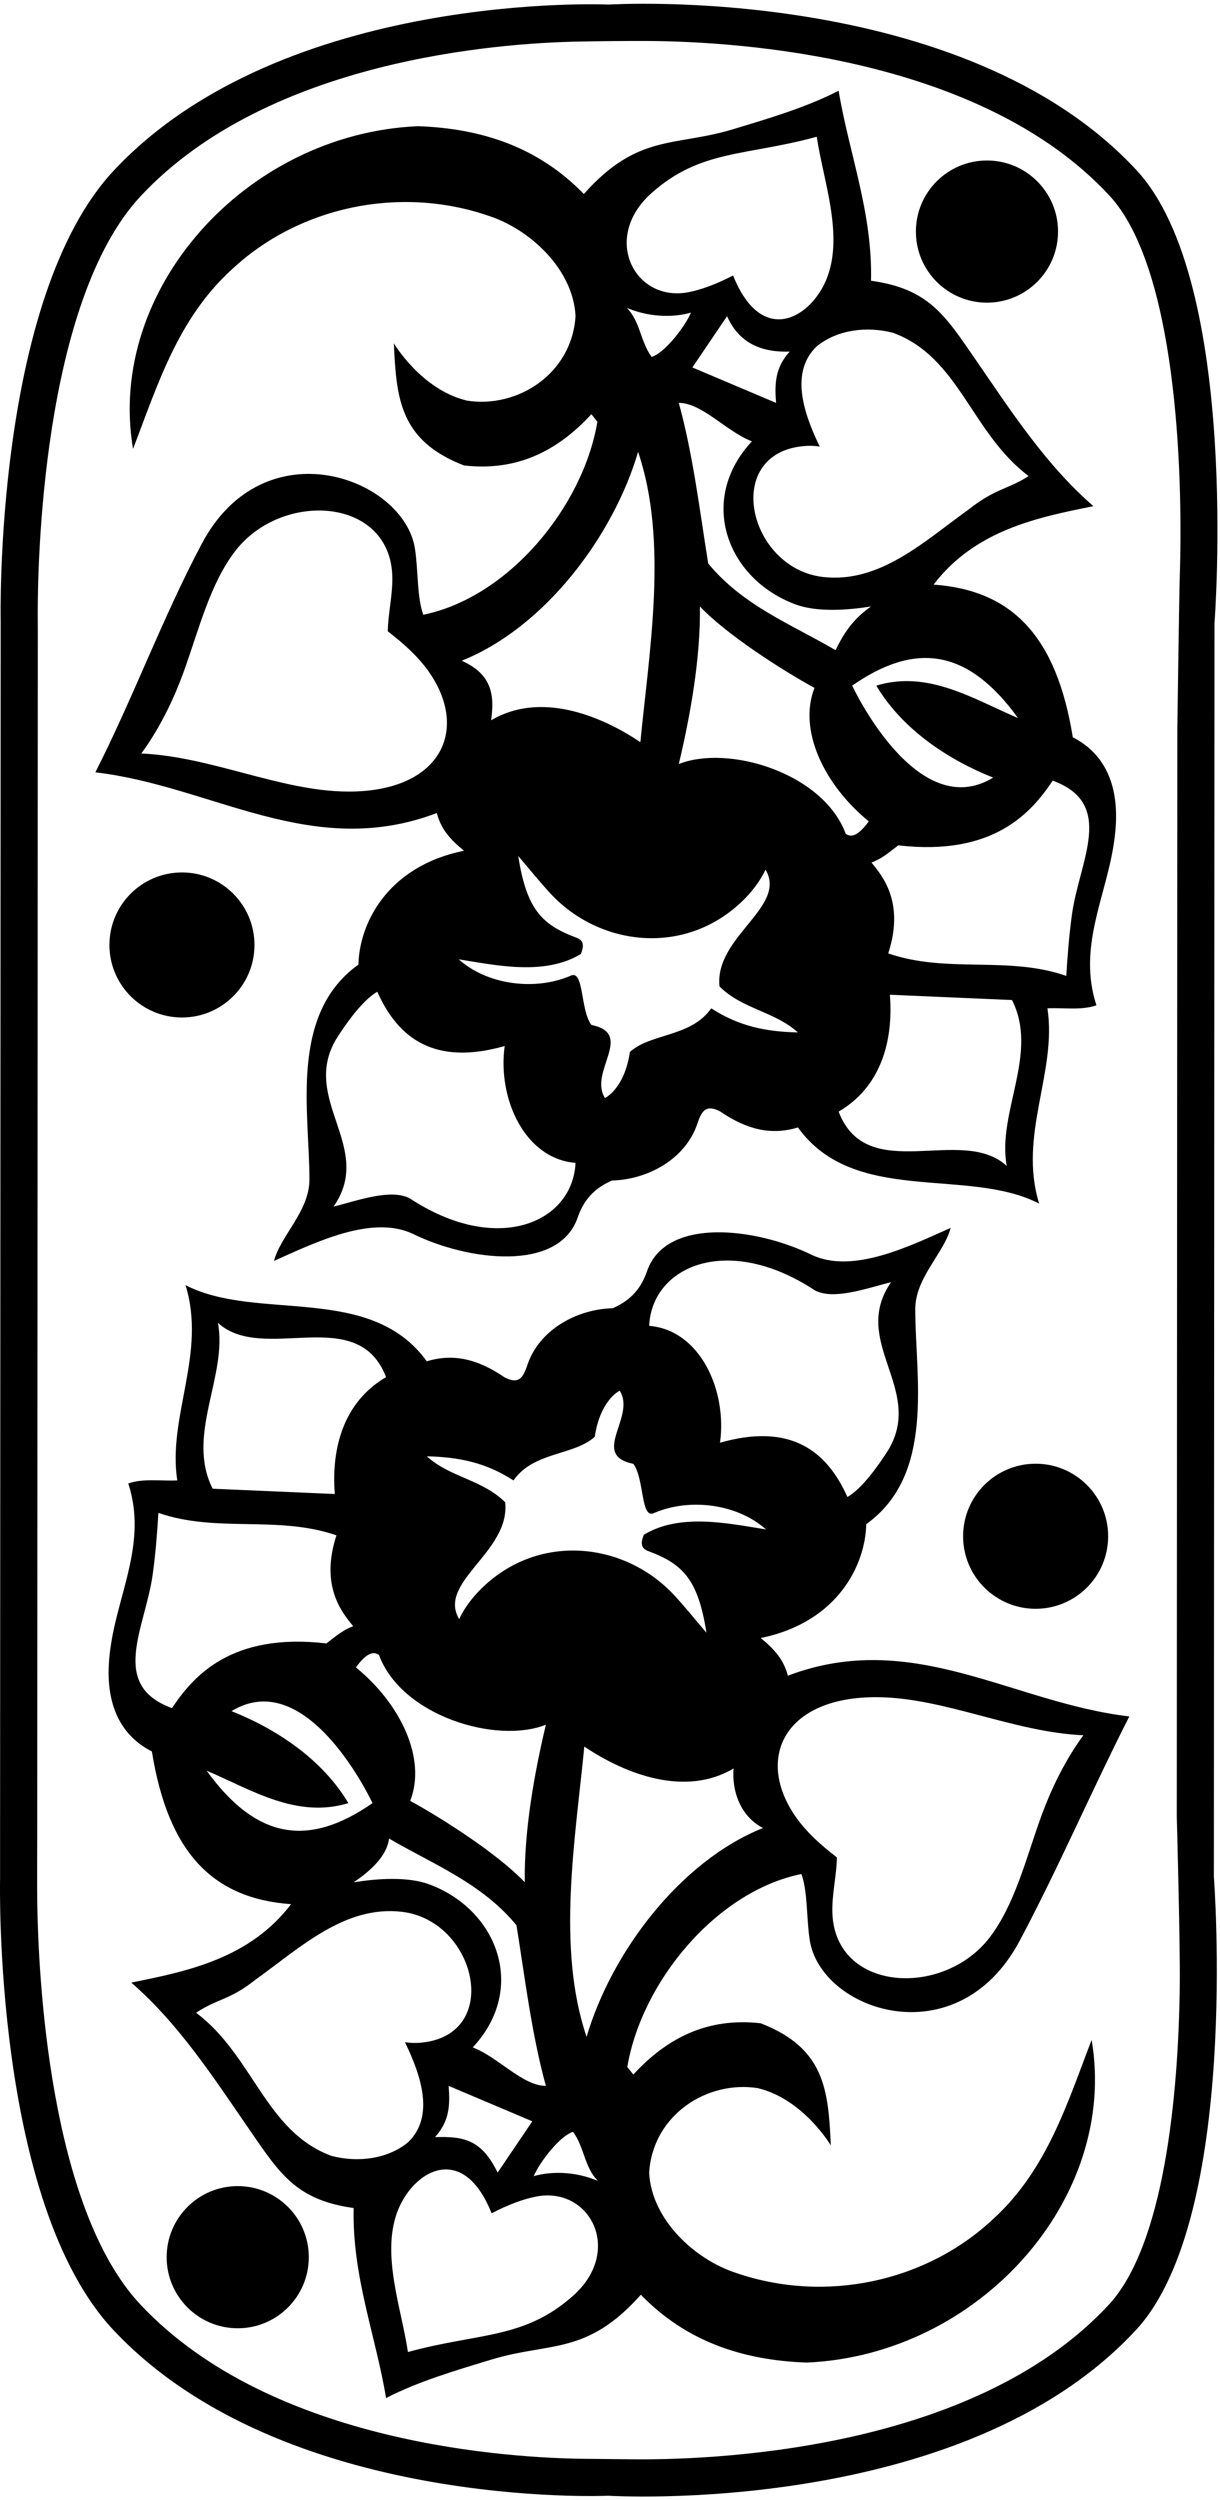 <?xml version="1.0" encoding="UTF-8"?>
<svg xmlns="http://www.w3.org/2000/svg" xmlns:xlink="http://www.w3.org/1999/xlink" width="288pt" height="590pt" viewBox="0 0 288 590" version="1.1">
<g id="surface1">
<path style=" stroke:none;fill-rule:nonzero;fill:rgb(0%,0%,0%);fill-opacity:1;" d="M 185.984 395.504 C 185.008 391.738 182.93 389.363 179.578 386.605 C 198.059 382.84 204.316 368.988 204.492 359.734 C 220.863 347.992 216.059 325.035 216.059 309.02 C 216.059 301.547 222.82 295.852 224.426 289.801 C 214.461 294.25 201.32 300.688 191.68 296.207 C 178.691 289.801 157.129 287.043 152.711 300.121 C 151.039 304.926 148.07 307.254 144.645 308.773 C 136.246 308.98 127.289 313.773 124.473 322.223 C 123.457 325.258 122.426 326.785 119.125 325.094 C 112.938 320.855 107.145 319.348 100.746 321.297 C 87.398 302.789 60.707 312.047 43.801 303.324 C 48.785 319.52 39.531 334.289 41.844 349.414 C 37.93 349.594 33.836 348.883 30.277 350.129 C 34.676 363.57 28.25 375.336 26.27 387.672 C 25.367 393.297 23.664 407.16 35.852 413.379 C 39.68 437.117 50.059 448.09 68.715 449.426 C 58.926 462.238 44.336 465.262 30.988 467.934 C 42.32 477.793 50.488 490.453 58.914 502.691 C 66.031 513.027 69.93 519.27 83.484 521.141 C 83.129 537.332 88.645 551.035 91.137 565.984 C 98.758 562.074 107.395 559.52 116.094 556.887 C 129.875 552.719 138.535 555.945 151.285 541.605 C 161.965 552.637 175.309 557.086 190.434 557.621 C 231.137 555.852 264.059 518.953 257.699 481.457 C 252.008 496.227 247.203 512.062 234.566 523.633 C 218.73 538.578 194.883 543.738 173.707 536.445 C 163.922 533.238 153.777 523.809 153.242 512.777 C 154.129 499.062 167.031 490.977 178.867 492.844 C 189.68 495.418 196.129 506.371 196.129 506.371 C 195.535 493.273 194.727 483.418 179.578 477.539 C 167.121 476.117 157.516 480.922 149.508 489.641 L 148.082 487.863 C 151.465 467.754 169.078 446.398 189.188 442.305 C 190.699 446.582 190.34 452.461 191.133 457.801 C 193.629 474.637 225.973 485.785 240.73 458.035 C 249.918 440.762 257.707 422.574 266.598 405.113 C 239.016 401.91 215.527 384.293 185.984 395.504 Z M 192.391 304.57 C 196.871 306.914 204.672 304.035 210.367 302.613 C 200.578 316.672 218.371 327.883 209.652 342.297 C 207.164 346.211 203.426 351.371 200.047 353.328 C 195.09 342.207 186.395 335.824 169.969 340.516 C 171.688 328.164 165.27 313.898 153.242 312.934 C 153.918 298.734 171.863 291.031 192.391 304.57 Z M 121.211 349.414 C 125.984 342.578 135.434 343.598 140.406 339.113 C 141.703 330.344 146.301 328.238 146.301 328.238 C 150.219 334.469 139.184 343.363 149.508 345.5 C 152.176 349.059 151.195 358.816 154.488 357.066 C 162.852 353.508 174.062 354.93 180.824 360.98 C 171.93 359.559 160.539 357.066 151.996 362.227 C 150.93 364.77 151.758 365.613 153.094 366.113 C 161.262 369.156 164.812 372.855 166.766 385.359 C 164.445 382.664 161.961 379.555 159.242 376.598 C 147.703 364.047 127.414 361.57 113.793 374.785 C 109.84 378.621 108.398 382.156 108.398 382.156 C 103.148 373.352 120.5 366.32 119.254 354.574 C 113.914 349.238 106.262 348.703 100.746 343.719 C 108.223 343.898 114.629 345.145 121.211 349.414 Z M 105.906 492.312 L 125.66 500.676 C 122.992 504.59 120.145 508.859 117.473 512.777 C 113.738 505.168 109.738 504.168 102.703 504.41 C 106.113 500.586 106.262 496.938 105.906 492.312 Z M 111.602 483.234 C 124.441 469.477 117.621 450.902 101.461 444.797 C 96.297 442.84 89.004 443.375 83.484 444.266 C 88.312 441.012 91.375 437.605 91.848 433.941 C 102.172 439.992 113.738 444.441 121.922 454.406 C 123.879 466.508 125.48 480.031 128.863 492.312 C 123.348 492.312 117.652 485.551 111.602 483.234 Z M 135.27 503.164 C 137.938 506.727 137.938 511.531 141.141 514.734 C 132.809 511.262 125.984 513.637 125.984 513.637 C 127.41 510.254 132.242 504.055 135.27 503.164 Z M 128.863 407.07 C 126.195 418.281 123.703 431.984 123.879 444.266 C 117.684 437.711 104.66 429.316 96.832 425.047 C 100.746 415.078 94.547 402.117 84.02 393.547 C 86.488 390.129 88.168 389.66 89.461 390.613 C 94.844 405.086 117.297 411.699 128.863 407.07 Z M 51.453 312.223 C 62.133 322.012 84.375 307.418 91.137 325.035 C 81.348 330.73 78.148 341.406 79.035 352.617 L 50.207 351.371 C 43.801 338.738 53.766 324.855 51.453 312.223 Z M 40.598 403.156 C 25.684 397.699 34.273 384.305 36.043 371.641 C 36.758 366.516 37.125 361.422 37.395 357.066 C 51.098 361.871 65.543 357.57 79.422 362.375 C 75.566 374.238 80.609 380.469 83.383 383.82 C 81.203 384.621 79.719 385.805 77.051 387.883 C 54.516 385.262 45.582 395.684 40.598 403.156 Z M 48.785 417.926 C 59.285 422.375 69.961 429.316 82.238 425.578 C 76.012 415.078 64.977 407.961 54.656 403.867 C 72.73 392.824 87.934 425.578 87.934 425.578 C 72.82 436.094 60.516 434.145 48.785 417.926 Z M 78.324 508.859 C 62.664 503.164 59.816 485.191 46.293 475.051 C 51.426 471.652 54.211 472.113 60.352 467.219 C 70.785 459.746 81.352 449.684 94.801 451.219 C 112.512 453.242 118.715 480.434 99.285 482.121 C 97.145 482.309 95.586 481.988 95.586 481.988 C 99.59 490.207 102.555 499.695 96.297 505.656 C 91.492 509.574 84.551 510.461 78.324 508.859 Z M 135.328 541.809 C 123.742 552.164 113.02 550.531 96.297 555.129 C 94.793 544.887 89.973 532.227 93.809 521.996 C 97.398 512.434 109.207 505.273 116.051 522.387 C 120.047 520.309 123.535 519.035 126.535 518.445 C 139.234 515.945 147.223 531.18 135.328 541.809 Z M 138.473 480.742 C 131.355 459.746 135.805 434.121 137.938 412.23 C 147.727 418.816 161.785 424.156 173.172 417.395 C 172.738 422.668 174.738 428.668 180.113 431.449 C 160.539 439.281 144.344 460.812 138.473 480.742 Z M 245.668 429.059 C 242.238 438.523 239.531 449.676 233.52 457.414 C 222.441 471.672 196.977 470.039 196.492 451.344 C 196.379 446.988 197.555 442.203 197.555 438.391 C 193.789 435.488 190.156 432.262 187.559 428.395 C 178.375 414.746 185.301 400.492 206.957 400.57 C 222.832 400.633 239.113 408.816 255.742 409.562 C 249.664 417.84 246.426 426.969 245.668 429.059 "/>
<path style=" stroke:none;fill-rule:nonzero;fill:rgb(0%,0%,0%);fill-opacity:1;" d="M 286.699 147.121 C 286.699 147.121 292.895 66.766 268.336 40.219 C 227.262 -4.18 143.723 1.078 143.723 1.078 C 143.723 1.078 66.875 -2.43 26.891 40.219 C -1.5 70.496 0.164 146.539 0.164 146.539 L 0.016 443.586 C 0.016 443.586 -1.645 519.629 26.742 549.906 C 66.727 592.555 143.578 589.047 143.578 589.047 C 143.578 589.047 227.113 594.305 268.188 549.906 C 292.746 523.359 286.555 443.004 286.555 443.004 Z M 278.504 468.562 C 278.203 494.93 274.754 529.91 261.758 543.957 C 229.383 578.945 166.5 580.68 148.836 580.441 C 145.918 580.402 141.328 580.363 138.32 580.336 C 121.383 580.195 64.301 577.152 33.137 543.914 C 11.516 520.852 9.031 465.82 8.789 448.844 C 8.742 445.723 8.785 433.949 8.785 433.949 L 8.926 149.387 C 8.926 149.387 8.914 145.773 8.91 144.859 C 8.887 134.359 9.738 71.324 33.281 46.211 C 63.406 14.078 117.746 10.164 136.645 9.812 C 140.766 9.734 147.676 9.637 153.066 9.672 C 174.844 9.82 231.676 13.496 261.902 46.172 C 277.539 63.07 279.359 110.27 278.496 136.312 C 278.367 140.23 277.926 172.098 277.926 172.098 L 277.797 428.84 C 277.797 428.84 278.617 458.438 278.504 468.562 "/>
<path style=" stroke:none;fill-rule:nonzero;fill:rgb(0%,0%,0%);fill-opacity:1;" d="M 244.477 345.469 C 235.02 345.469 227.355 353.133 227.355 362.59 C 227.355 372.047 235.02 379.711 244.477 379.711 C 253.93 379.711 261.598 372.047 261.598 362.59 C 261.598 353.133 253.93 345.469 244.477 345.469 "/>
<path style=" stroke:none;fill-rule:nonzero;fill:rgb(0%,0%,0%);fill-opacity:1;" d="M 56.121 515.969 C 46.852 515.969 39.344 523.48 39.344 532.746 C 39.344 542.012 46.852 549.523 56.121 549.523 C 65.387 549.523 72.898 542.012 72.898 532.746 C 72.898 523.48 65.387 515.969 56.121 515.969 "/>
<path style=" stroke:none;fill-rule:nonzero;fill:rgb(0%,0%,0%);fill-opacity:1;" d="M 99.918 145.094 C 98.406 140.816 98.766 134.941 97.973 129.602 C 95.477 112.766 62.418 100.535 47.66 128.285 C 38.473 145.559 31.398 164.824 22.508 182.285 C 50.09 185.488 73.578 203.105 103.121 191.895 C 104.098 195.664 106.176 198.035 109.527 200.793 C 91.047 204.562 84.789 218.41 84.613 227.664 C 68.242 239.41 73.047 262.367 73.047 278.383 C 73.047 285.855 66.285 291.551 64.684 297.602 C 74.648 293.152 87.785 286.715 97.426 291.195 C 110.414 297.602 131.977 300.359 136.398 287.277 C 138.066 282.473 141.035 280.148 144.461 278.629 C 152.859 278.422 161.816 273.625 164.637 265.176 C 165.648 262.145 166.68 260.617 169.98 262.309 C 176.172 266.547 181.961 268.055 188.359 266.102 C 201.707 284.609 228.398 275.355 245.305 284.074 C 240.32 267.883 249.574 253.113 247.262 237.984 C 251.176 237.809 255.27 238.52 258.828 237.273 C 254.43 223.828 260.855 212.066 262.836 199.73 C 263.738 194.105 265.441 180.242 253.254 174.023 C 249.426 150.285 239.047 139.312 220.391 137.977 C 230.18 125.164 244.77 122.141 258.117 119.469 C 246.785 109.609 238.617 96.949 230.191 84.711 C 223.074 74.371 219.176 68.129 205.621 66.262 C 205.977 50.066 200.461 36.367 197.969 21.418 C 190.348 25.328 181.711 27.883 173.012 30.516 C 159.23 34.68 150.57 31.457 137.82 45.797 C 127.145 34.766 113.797 30.316 98.672 29.781 C 57.969 31.551 25.051 68.445 31.406 105.945 C 37.098 91.176 41.902 75.336 54.539 63.77 C 70.375 48.82 94.223 43.66 115.398 50.957 C 125.188 54.16 135.328 63.594 135.863 74.625 C 134.98 88.336 122.078 96.426 110.238 94.555 C 99.426 91.98 92.977 81.031 92.977 81.031 C 93.57 94.129 94.379 103.98 109.527 109.859 C 121.984 111.285 131.594 106.48 139.602 97.758 L 141.023 99.539 C 137.645 119.648 120.023 141.004 99.918 145.094 Z M 82.148 186.828 C 66.273 186.77 49.992 178.582 33.363 177.84 C 39.441 169.562 42.68 160.434 43.438 158.344 C 46.867 148.879 49.574 137.727 55.586 129.988 C 66.664 115.727 92.133 117.363 92.613 136.055 C 92.727 140.414 91.551 145.195 91.551 149.012 C 95.316 151.91 98.949 155.141 101.547 159.004 C 110.73 172.652 103.805 186.91 82.148 186.828 Z M 96.715 282.828 C 92.234 280.488 84.434 283.363 78.738 284.789 C 88.527 270.73 70.73 259.52 79.453 245.105 C 81.945 241.188 85.68 236.027 89.062 234.07 C 94.016 245.191 102.715 251.574 119.137 246.883 C 117.422 259.234 123.836 273.504 135.863 274.465 C 135.188 288.668 117.242 296.371 96.715 282.828 Z M 167.895 237.984 C 163.121 244.824 153.676 243.805 148.699 248.285 C 147.398 257.059 142.805 259.16 142.805 259.16 C 138.887 252.934 149.922 244.035 139.602 241.902 C 136.93 238.344 137.91 228.586 134.617 230.336 C 126.254 233.895 115.043 232.469 108.281 226.418 C 117.18 227.844 128.566 230.336 137.109 225.172 C 138.176 222.629 137.352 221.789 136.012 221.289 C 127.848 218.246 124.293 214.547 122.34 202.039 C 124.66 204.738 127.145 207.848 129.863 210.801 C 141.398 223.352 161.691 225.832 175.312 212.613 C 179.27 208.777 180.707 205.242 180.707 205.242 C 185.957 214.051 168.605 221.078 169.852 232.824 C 175.191 238.164 182.844 238.699 188.359 243.68 C 180.887 243.504 174.48 242.258 167.895 237.984 Z M 183.199 95.09 L 163.445 86.727 C 166.113 82.812 168.965 78.539 171.633 74.625 C 174.738 81.668 180.738 83.168 186.402 82.988 C 182.992 86.816 182.844 90.465 183.199 95.09 Z M 177.504 104.164 C 164.664 117.926 171.48 136.496 187.648 142.605 C 192.809 144.562 200.105 144.027 205.621 143.137 C 201.805 145.82 199.422 148.887 197.258 153.461 C 186.938 147.406 175.367 142.961 167.184 132.992 C 165.227 120.895 163.625 107.367 160.242 95.09 C 165.758 95.09 171.453 101.852 177.504 104.164 Z M 153.836 84.234 C 151.168 80.676 151.168 75.871 147.965 72.668 C 156.297 76.137 163.121 73.766 163.121 73.766 C 161.695 77.145 156.863 83.344 153.836 84.234 Z M 160.242 180.328 C 162.91 169.117 165.402 155.414 165.227 143.137 C 171.426 149.691 184.445 158.086 192.273 162.355 C 188.359 172.32 194.559 185.281 205.086 193.855 C 202.617 197.273 200.938 197.742 199.645 196.789 C 194.262 182.316 171.809 175.703 160.242 180.328 Z M 237.652 275.18 C 226.977 265.391 204.73 279.984 197.969 262.367 C 207.758 256.672 210.961 245.992 210.07 234.781 L 238.898 236.027 C 245.305 248.664 235.34 262.543 237.652 275.18 Z M 248.508 184.246 C 263.422 189.703 254.832 203.098 253.062 215.758 C 252.348 220.887 251.98 225.98 251.711 230.336 C 238.008 225.531 223.562 229.828 209.684 225.023 C 213.539 213.16 208.496 206.934 205.723 203.578 C 207.902 202.781 209.387 201.594 212.059 199.52 C 234.59 202.141 243.523 191.719 248.508 184.246 Z M 240.32 169.473 C 229.82 165.023 219.145 158.086 206.867 161.82 C 213.094 172.32 224.129 179.441 234.449 183.531 C 216.375 194.578 201.172 161.82 201.172 161.82 C 216.285 151.309 228.59 153.258 240.32 169.473 Z M 210.781 78.539 C 226.441 84.234 229.289 102.207 242.812 112.352 C 238.461 115.293 234.895 115.285 228.754 120.18 C 218.32 127.656 207.754 137.719 194.309 136.184 C 176.594 134.16 170.391 106.969 189.82 105.277 C 191.961 105.09 193.52 105.41 193.52 105.41 C 189.516 97.195 186.551 87.703 192.809 81.742 C 197.613 77.828 204.555 76.938 210.781 78.539 Z M 153.777 45.594 C 165.363 35.234 176.09 36.871 192.809 32.273 C 194.312 42.512 199.133 55.176 195.297 65.406 C 191.707 74.965 179.898 82.129 173.055 65.016 C 169.059 67.094 165.57 68.367 162.57 68.957 C 149.871 71.457 141.883 56.219 153.777 45.594 Z M 150.633 106.656 C 157.754 127.656 153.301 153.281 151.168 175.168 C 141.379 168.586 127.32 163.246 115.934 170.008 C 116.738 164.168 116.238 159.168 108.992 155.949 C 128.566 148.121 144.762 126.59 150.633 106.656 "/>
<path style=" stroke:none;fill-rule:nonzero;fill:rgb(0%,0%,0%);fill-opacity:1;" d="M 232.984 71.434 C 242.254 71.434 249.766 63.922 249.766 54.656 C 249.766 45.391 242.254 37.879 232.984 37.879 C 223.723 37.879 216.211 45.391 216.211 54.656 C 216.211 63.922 223.723 71.434 232.984 71.434 "/>
<path style=" stroke:none;fill-rule:nonzero;fill:rgb(0%,0%,0%);fill-opacity:1;" d="M 25.832 223.035 C 25.832 232.488 33.5 240.152 42.953 240.152 C 52.41 240.152 60.074 232.488 60.074 223.035 C 60.074 213.578 52.41 205.914 42.953 205.914 C 33.5 205.914 25.832 213.578 25.832 223.035 "/>
</g>
</svg>
